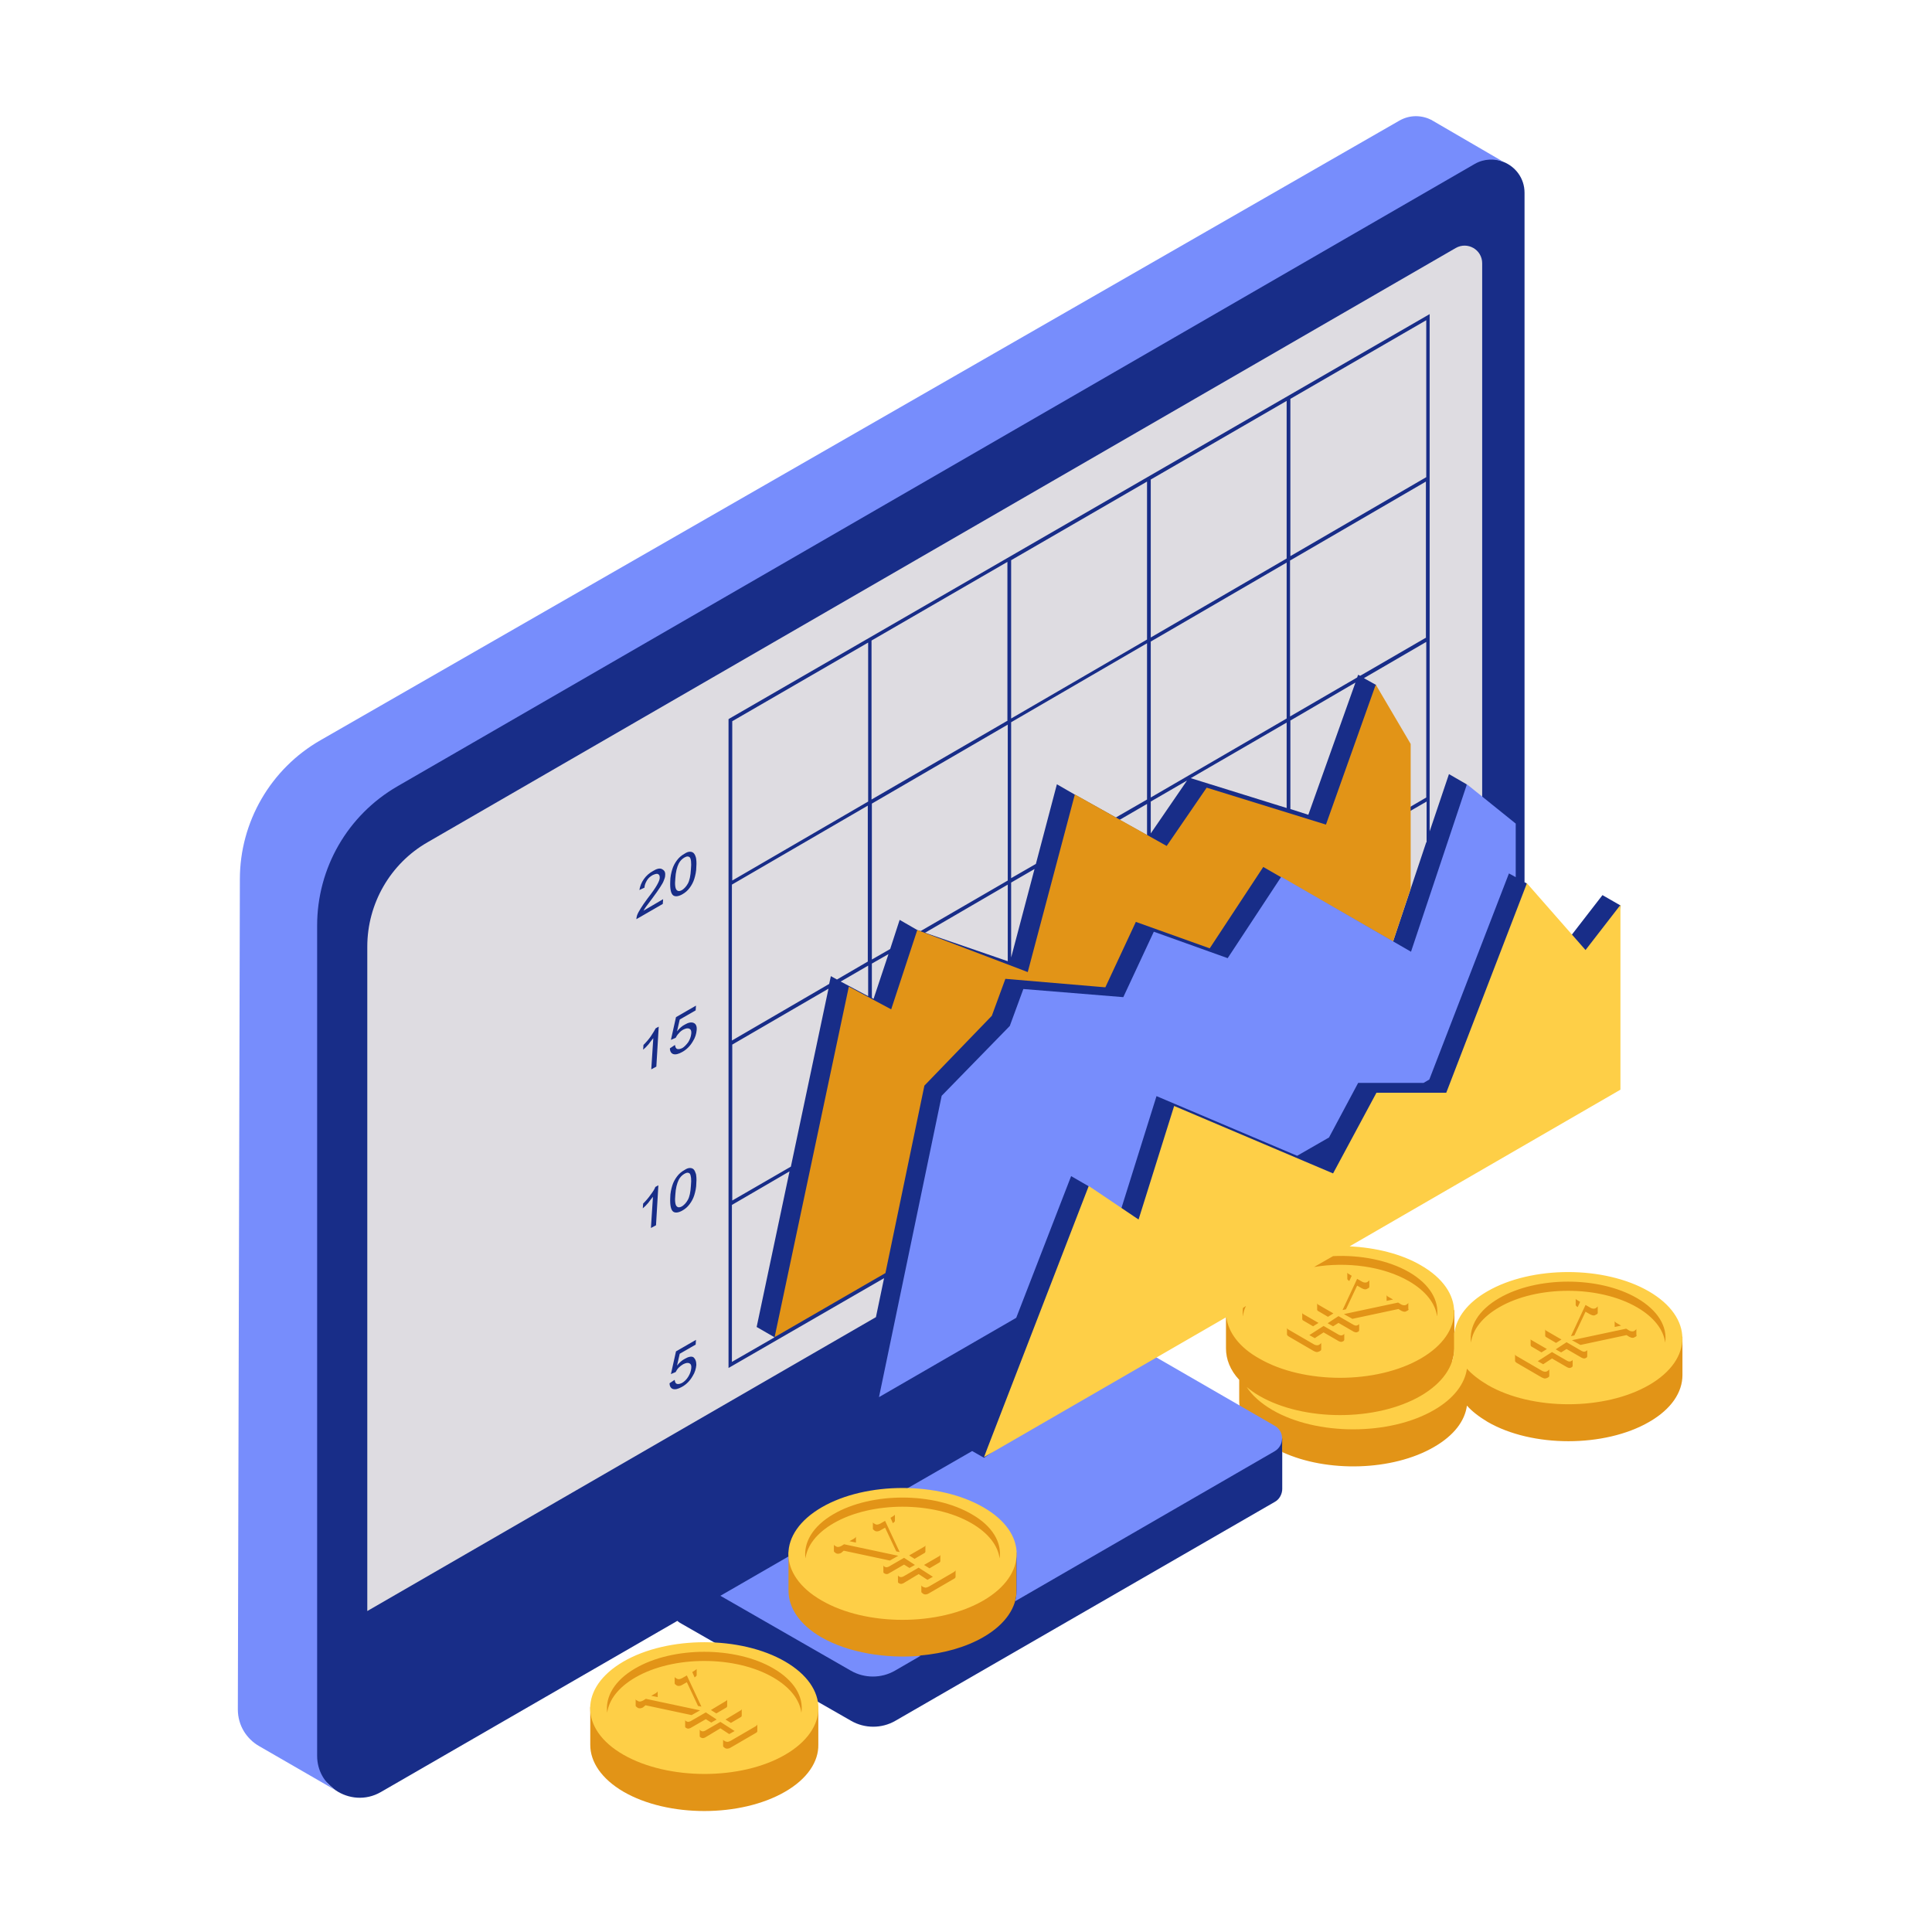 <svg xmlns="http://www.w3.org/2000/svg" xmlns:xlink="http://www.w3.org/1999/xlink" width="1080" zoomAndPan="magnify" viewBox="0 0 810 810" height="1080" preserveAspectRatio="xMidYMid meet" version="1.0"><defs><clipPath id="135568f7fe"><path d="M 99.266 48 L 636 48 L 636 751 L 99.266 751 Z M 99.266 48 " clip-rule="nonzero"/></clipPath></defs><path fill="#dedce1" d="M 624.676 88.914 L 634.195 207.867 L 628.086 401.43 C 628.086 401.43 147.309 710.68 144.895 711.531 C 142.48 712.383 144.895 525.5 144.043 421.754 C 143.191 318.008 201.582 332.504 216.5 319.285 Z M 624.676 88.914 " fill-opacity="1" fill-rule="nonzero"/><path fill="#182d88" d="M 671.844 375.281 L 657.211 394.184 L 640.02 370.305 L 639.168 369.879 L 639.168 80.812 C 639.168 74.703 635.332 69.871 630.359 67.879 C 626.664 66.457 611.605 61.484 607.629 63.758 L 157.113 319 C 136.227 331.082 132.961 363.77 116.621 380.539 L 100 711.246 C 116.48 724.891 136.086 747.488 140.773 750.613 C 146.031 754.168 153.277 755.02 159.672 751.324 L 283.984 679.555 C 284.27 679.84 284.695 680.125 285.121 680.406 L 356.867 721.48 C 362.551 724.75 369.656 724.75 375.336 721.48 L 534.461 629.672 C 536.59 628.535 537.586 626.117 537.586 624.27 L 537.586 608.637 L 542.133 600.965 L 462.711 607.785 L 462.57 576.379 L 519.969 543.266 L 548.809 548.098 L 550.23 525.926 L 611.32 490.68 C 624.82 482.863 634.195 470.074 637.746 455.293 L 663.891 437.242 L 679.516 379.688 Z M 366.246 418.77 L 365.535 418.344 L 365.535 403.988 L 372.496 400.008 Z M 422.508 402.992 L 387.84 391.055 L 422.508 370.875 Z M 422.508 369.168 L 385.992 390.344 L 384.574 389.918 L 377.184 385.656 L 373.207 397.879 L 365.535 402.281 L 365.535 336.91 L 422.508 303.797 Z M 422.508 302.09 L 365.391 335.203 L 365.391 268.551 L 422.363 235.578 L 422.363 302.09 Z M 423.926 401.43 L 423.926 370.023 L 433.73 364.336 Z M 480.898 350.125 L 469.391 343.73 L 480.898 337.051 Z M 480.898 335.203 L 467.828 342.734 L 450.496 333.07 L 443.105 328.809 L 434.297 362.207 L 423.926 368.176 L 423.926 302.801 L 480.898 269.688 Z M 480.898 268.125 L 423.926 301.238 L 423.926 234.867 L 480.898 201.898 Z M 482.461 349.414 L 482.461 336.055 L 497.664 327.246 Z M 539.434 338.758 L 499.227 326.25 L 539.434 302.941 Z M 539.434 301.238 L 482.461 334.352 L 482.461 268.977 L 539.434 235.863 Z M 539.434 234.156 L 482.461 267.27 L 482.461 201.043 L 539.434 168.074 Z M 548.523 341.598 L 540.996 339.184 L 540.996 302.09 L 568.273 286.172 Z M 597.965 353.109 L 584.043 394.75 L 583.617 394.465 L 580.633 346.145 L 598.109 336.055 L 598.109 353.109 Z M 597.965 334.352 L 580.492 344.582 L 576.941 287.168 L 571.824 284.324 L 597.965 269.117 Z M 597.965 267.27 L 570.262 283.332 L 569.41 282.902 L 568.984 284.039 L 540.852 300.383 L 540.852 235.012 L 597.824 201.898 L 597.824 267.27 Z M 597.965 200.051 L 540.996 233.164 L 540.996 167.219 L 597.965 134.25 Z M 621.41 377.84 L 614.875 328.809 L 607.484 324.543 L 599.387 348.562 L 599.387 131.691 L 305.863 301.238 L 305.438 301.52 L 305.438 573.535 L 370.648 535.875 L 367.238 552.219 L 153.988 675.434 L 153.988 396.883 C 153.988 378.832 163.648 362.062 179.277 353.109 L 610.328 103.977 C 615.301 101.137 621.41 104.688 621.41 110.371 Z M 331.012 491.105 L 317.23 556.34 L 324.617 560.602 L 324.617 560.746 L 306.859 570.977 L 306.859 505.176 Z M 307 503.328 L 307 437.953 L 347.348 414.504 L 331.578 489.117 Z M 352.465 411.52 L 363.973 404.84 L 363.973 417.633 Z M 350.902 410.668 L 348.344 409.246 L 347.633 412.516 L 306.859 436.25 L 306.859 370.875 L 363.828 337.762 L 363.828 403.137 Z M 307 369.168 L 307 302.375 L 363.973 269.402 L 363.973 336.055 Z M 291.941 572.258 C 291.797 573.82 291.371 575.383 290.379 576.945 C 289.242 578.934 287.68 580.5 285.832 581.492 C 284.27 582.348 283.133 582.629 282.137 582.348 C 281.285 582.062 280.715 581.211 280.715 579.93 L 282.848 578.508 C 282.988 579.504 283.273 580.074 283.844 580.215 C 284.41 580.355 285.121 580.215 285.973 579.789 C 286.969 579.219 287.82 578.367 288.531 577.23 C 289.242 576.094 289.668 574.957 289.809 573.676 C 289.953 572.539 289.668 571.828 288.957 571.547 C 288.387 571.262 287.535 571.402 286.398 571.973 C 285.688 572.398 285.121 572.824 284.551 573.395 C 283.984 573.961 283.559 574.672 283.273 575.242 L 281.285 576.094 L 283.414 566.57 L 291.797 561.738 L 291.656 563.73 L 284.98 567.566 L 283.844 572.539 C 284.836 571.262 285.973 570.266 287.109 569.699 C 288.531 568.844 289.809 568.562 290.66 568.988 C 291.516 569.699 291.941 570.691 291.941 572.258 Z M 274.75 497.645 L 276.027 496.934 L 275.035 513.703 L 272.902 514.84 L 273.754 501.766 C 273.188 502.477 272.477 503.328 271.766 504.324 C 270.914 505.32 270.203 506.027 269.492 506.598 L 269.637 504.609 C 270.77 503.473 271.906 502.191 272.762 500.914 C 273.754 499.633 274.465 498.496 274.75 497.645 Z M 290.805 490.254 C 290.379 489.828 289.809 489.684 289.242 489.684 C 288.531 489.684 287.82 489.969 286.969 490.539 C 285.688 491.25 284.695 492.102 283.844 493.238 C 282.988 494.375 282.281 495.656 281.852 497.074 C 281.426 498.496 281 500.203 281 502.191 C 280.859 505.32 281.285 507.309 282.281 508.02 C 283.133 508.586 284.41 508.445 285.973 507.594 C 287.254 506.883 288.246 506.027 289.098 504.891 C 289.953 503.754 290.66 502.477 291.09 501.055 C 291.516 499.633 291.941 497.93 291.941 495.938 C 292.082 494.234 291.941 493.098 291.797 492.242 C 291.516 491.391 291.23 490.68 290.805 490.254 Z M 289.668 497.074 C 289.523 499.777 289.098 501.766 288.387 503.043 C 287.68 504.324 286.824 505.176 285.973 505.746 C 284.98 506.312 284.27 506.312 283.699 505.746 C 283.133 505.176 282.848 503.613 283.133 500.914 C 283.273 498.211 283.844 496.082 284.551 494.66 C 285.121 493.523 285.973 492.672 286.969 492.102 C 287.961 491.531 288.672 491.531 289.242 492.102 C 289.668 492.812 289.953 494.375 289.668 497.074 Z M 273.043 448.328 L 273.898 435.254 C 273.328 435.965 272.617 436.816 271.906 437.812 C 271.055 438.809 270.344 439.52 269.637 440.086 L 269.777 438.098 C 270.914 436.961 272.051 435.68 272.902 434.402 C 273.754 433.121 274.465 431.984 274.891 431.133 L 276.172 430.422 L 275.176 447.191 Z M 288.531 436.961 C 289.242 435.824 289.668 434.688 289.809 433.406 C 289.953 432.27 289.668 431.559 288.957 431.273 C 288.387 430.992 287.535 431.133 286.398 431.703 C 285.688 432.129 285.121 432.555 284.551 433.266 C 283.984 433.832 283.559 434.543 283.273 435.113 L 281.285 435.965 L 283.414 426.441 L 291.797 421.609 L 291.656 423.602 L 284.98 427.438 L 283.844 432.41 C 284.836 431.133 285.973 430.137 287.109 429.57 C 288.531 428.719 289.809 428.434 290.805 428.859 C 291.797 429.285 292.223 430.281 292.082 431.844 C 291.941 433.406 291.516 434.969 290.52 436.535 C 289.383 438.523 287.82 440.086 285.973 441.082 C 284.41 441.934 283.273 442.219 282.281 441.934 C 281.426 441.648 280.859 440.797 280.859 439.52 L 282.988 438.098 C 283.133 439.09 283.414 439.66 283.984 439.801 C 284.551 439.945 285.262 439.801 286.117 439.375 C 286.824 438.949 287.68 438.098 288.531 436.961 Z M 278.871 367.039 C 278.871 367.75 278.586 368.457 278.301 369.168 C 278.016 370.023 277.449 370.875 276.738 372.012 C 276.027 373.148 274.891 374.711 273.328 376.844 C 272.051 378.551 271.199 379.688 270.77 380.254 C 270.344 380.824 270.062 381.391 269.777 381.816 L 278.016 376.984 L 277.875 378.977 L 266.793 385.371 C 266.793 384.945 266.934 384.375 267.078 383.809 C 267.363 382.953 267.93 381.961 268.641 380.824 C 269.352 379.688 270.203 378.406 271.48 376.703 C 273.473 374.145 274.75 372.297 275.461 371.016 C 276.172 369.738 276.598 368.742 276.598 368.031 C 276.598 367.18 276.453 366.754 275.887 366.469 C 275.316 366.184 274.609 366.469 273.613 366.895 C 272.617 367.465 271.766 368.176 271.199 369.168 C 270.629 370.164 270.203 371.16 270.203 372.152 L 268.07 373.148 C 268.355 371.445 268.926 370.023 269.918 368.602 C 270.914 367.18 272.191 366.043 273.754 365.191 C 275.316 364.195 276.598 363.91 277.449 364.336 C 278.586 364.906 279.012 365.617 278.871 367.039 Z M 290.805 357.656 C 290.379 357.23 289.809 357.09 289.242 357.09 C 288.531 357.09 287.82 357.375 286.969 357.941 C 285.688 358.652 284.695 359.504 283.844 360.641 C 282.988 361.781 282.281 363.059 281.852 364.48 C 281.426 365.902 281 367.605 281 369.598 C 280.859 372.723 281.285 374.711 282.281 375.422 C 283.133 375.992 284.41 375.848 285.973 374.996 C 287.254 374.285 288.246 373.434 289.098 372.297 C 289.953 371.16 290.66 369.879 291.09 368.457 C 291.516 367.039 291.941 365.332 291.941 363.344 C 292.082 361.637 291.941 360.5 291.797 359.648 C 291.516 358.652 291.23 358.086 290.805 357.656 Z M 289.668 364.48 C 289.523 367.18 289.098 369.168 288.387 370.449 C 287.68 371.727 286.824 372.582 285.973 373.148 C 284.98 373.719 284.27 373.719 283.699 373.148 C 283.133 372.582 282.848 371.016 283.133 368.316 C 283.273 365.617 283.844 363.484 284.551 362.062 C 285.121 360.926 285.973 360.074 286.969 359.504 C 287.961 358.938 288.672 358.938 289.242 359.504 C 289.668 360.074 289.953 361.637 289.668 364.48 Z M 289.668 364.48 " fill-opacity="1" fill-rule="nonzero"/><path fill="#e29417" d="M 421.797 644.453 L 426.199 650.848 L 426.199 666.621 C 426.344 673.727 421.652 680.977 412.277 686.375 C 404.891 690.641 395.652 693.199 385.992 694.051 C 371.5 699.594 352.32 695.613 341.098 689.219 C 331.723 683.961 324.191 675.434 324.191 668.328 L 330.586 652.551 L 330.586 650.848 L 336.125 642.887 C 337.688 641.609 346.07 633.793 347.918 632.656 C 366.527 621.855 396.082 625.125 414.691 635.926 C 416.68 637.062 420.234 643.172 421.797 644.453 Z M 327.457 698.457 C 308.848 687.656 281.426 687.656 262.816 698.457 C 260.828 699.594 255.996 706.699 254.434 707.977 L 247.473 715.652 L 247.473 731.57 C 247.473 738.676 252.16 745.781 261.395 751.184 C 280.008 761.984 310.551 761.984 329.164 751.184 C 338.539 745.781 343.23 738.535 343.086 731.43 L 343.086 715.652 L 336.125 707.27 C 334.562 705.988 329.449 699.594 327.457 698.457 Z M 698.84 551.934 C 697.277 550.652 688.184 543.547 686.195 542.41 C 667.582 531.609 641.301 535.164 622.688 545.82 C 620.699 546.957 617.574 552.359 616.152 553.496 L 609.758 560.461 L 609.758 570.977 L 608.766 570.977 C 609.332 569.129 609.758 567.281 609.758 565.434 L 609.758 549.516 L 603.508 539.996 C 601.945 538.715 592.566 531.895 590.723 530.758 C 578.93 523.938 564.297 522.941 550.23 525.785 L 519.969 543.266 L 514 549.516 L 514 565.293 C 514 569.84 515.707 574.387 519.543 578.508 L 519.543 586.75 C 519.398 593.859 523.664 603.664 537.586 603.094 C 537.586 605.797 537.441 607.074 537.586 608.781 C 556.34 617.449 583.902 616.738 601.234 606.648 C 609.617 601.816 614.164 595.707 615.016 589.309 C 617.148 591.727 620.129 594 623.684 596.133 C 642.293 606.934 672.84 606.934 691.449 596.133 C 700.828 590.73 705.375 583.625 705.375 576.52 L 705.375 560.602 Z M 584.043 394.75 L 591.43 372.582 L 591.43 311.895 L 576.797 287.027 L 555.914 345.719 L 505.902 330.23 L 489.137 354.672 L 450.637 333.07 L 430.887 407.543 L 384.574 389.918 L 373.633 423.176 L 355.875 413.652 L 324.758 560.602 L 371.219 533.742 L 387.555 455.152 L 415.828 425.875 L 421.512 410.383 L 463.422 413.938 L 476.211 386.508 L 507.184 397.594 L 529.629 363.484 Z M 584.043 394.75 " fill-opacity="1" fill-rule="nonzero"/><g clip-path="url(#135568f7fe)"><path fill="#778dfc" d="M 140.773 750.613 L 108.523 731.996 C 103.41 729.012 99.715 723.469 99.715 716.648 L 100.566 368.602 C 100.566 344.582 113.496 322.27 134.383 310.332 L 586.742 50.543 C 591.289 47.984 596.262 48.266 600.383 50.398 L 600.523 50.543 C 600.668 50.543 600.668 50.684 600.809 50.684 L 630.359 67.879 C 626.664 66.457 622.262 66.457 618.281 68.734 L 166.633 329.66 C 145.746 341.742 132.961 363.91 132.961 388.07 L 132.961 736.117 C 132.961 742.371 136.086 747.488 140.773 750.613 Z M 534.316 608.496 L 425.633 671.312 C 426.059 669.75 426.199 668.184 426.199 666.766 L 426.199 650.988 L 421.797 644.594 C 420.234 643.316 416.68 637.203 414.832 636.066 C 404.18 629.957 390.113 626.262 376.473 626.262 L 407.59 608.355 L 412.562 611.195 L 462.57 576.52 L 480.188 566.43 L 534.316 597.695 C 538.578 599.969 538.578 606.078 534.316 608.496 Z M 344.508 686.52 C 335.129 681.117 330.586 674.012 330.586 666.906 L 330.586 652.551 L 302.027 669.039 L 356.727 700.445 C 362.41 703.715 369.512 703.715 375.195 700.445 L 385.992 694.191 C 371.359 695.473 355.73 692.914 344.508 686.52 Z M 449.074 493.098 L 456.461 497.359 L 469.957 507.164 L 484.875 459.555 L 543.836 484.57 L 557.191 476.895 L 569.41 454.016 L 596.828 454.016 L 599.246 452.594 L 632.633 366.184 L 635.473 367.75 L 635.473 345.293 L 615.016 328.809 L 591.574 399.016 L 537.16 367.605 L 514.711 401.715 L 483.738 390.629 L 470.953 418.059 L 429.043 414.648 L 423.359 430.137 L 394.801 459.414 L 368.52 585.758 L 426.059 552.5 Z M 449.074 493.098 " fill-opacity="1" fill-rule="nonzero"/></g><path fill="#fecf47" d="M 691.309 541.418 C 672.699 530.617 642.152 530.617 623.539 541.418 C 615.156 546.25 610.609 552.5 609.758 558.754 C 609.758 558.754 609.617 558.613 609.617 558.613 L 609.617 565.578 C 609.617 572.684 604.93 579.789 595.695 585.188 C 577.082 595.988 546.535 595.988 527.926 585.188 C 525.934 584.051 524.23 582.773 522.668 581.492 C 524.941 585.047 528.633 588.316 533.465 591.156 C 552.078 601.957 582.621 601.957 601.234 591.156 C 609.617 586.324 614.164 580.074 615.016 573.82 C 617.148 576.234 620.129 578.508 623.684 580.641 C 642.293 591.441 672.84 591.441 691.449 580.641 C 710.062 569.84 709.922 552.219 691.309 541.418 Z M 649.539 573.961 L 649.539 576.805 C 649.539 577.09 649.398 577.371 648.973 577.516 C 648.688 577.797 648.262 577.797 647.836 577.941 C 647.41 577.941 646.98 577.797 646.414 577.516 L 635.898 571.402 C 635.473 571.117 635.191 570.836 635.191 570.551 L 635.191 567.707 C 635.191 567.992 635.332 568.277 635.898 568.562 L 646.414 574.672 C 646.84 574.957 647.41 575.098 647.836 575.098 C 648.262 575.098 648.688 574.957 648.973 574.672 C 649.398 574.387 649.539 574.246 649.539 573.961 Z M 661.332 547.953 C 660.906 547.668 660.621 547.387 660.621 547.102 C 660.621 547.102 660.621 546.957 660.621 546.957 C 660.621 546.957 660.621 544.969 660.621 544.543 C 660.762 544.684 660.906 544.969 661.332 545.113 L 662.469 545.82 L 661.473 547.953 Z M 677.668 554.633 L 679.66 555.77 L 676.961 556.34 L 676.961 553.781 C 676.961 554.066 677.242 554.348 677.668 554.633 Z M 669.855 550.371 C 669.855 550.652 669.715 550.938 669.289 551.082 C 668.863 551.363 668.578 551.508 668.152 551.508 C 667.727 551.508 667.297 551.363 666.73 551.082 L 664.742 549.945 L 660.055 559.891 L 658.633 560.176 L 664.742 547.102 L 666.73 548.238 C 667.156 548.523 667.727 548.664 668.152 548.664 C 668.578 548.664 669.004 548.523 669.289 548.238 C 669.715 547.953 669.855 547.812 669.855 547.527 Z M 647.836 557.332 C 647.836 557.477 647.977 557.762 648.262 557.902 L 654.652 561.598 L 652.379 563.02 L 648.262 560.602 C 647.977 560.461 647.836 560.176 647.836 560.035 Z M 642.152 561.883 L 648.543 565.578 L 646.273 566.996 L 642.152 564.582 C 641.867 564.438 641.727 564.156 641.727 564.012 L 641.727 561.172 C 641.582 561.453 641.867 561.738 642.152 561.883 Z M 659.344 572.684 C 659.344 572.824 659.199 573.109 658.918 573.25 C 658.633 573.395 658.348 573.535 658.062 573.535 C 657.781 573.535 657.352 573.395 657.07 573.25 L 650.676 569.555 L 646.98 571.973 L 644.707 570.691 L 650.676 566.855 L 657.07 570.551 C 657.352 570.691 657.781 570.836 658.062 570.836 C 658.348 570.836 658.633 570.691 658.918 570.551 C 659.199 570.41 659.344 570.266 659.344 569.98 Z M 665.453 568.703 C 665.453 568.844 665.309 569.129 665.023 569.27 C 664.742 569.414 664.457 569.555 664.172 569.555 C 663.891 569.555 663.605 569.414 663.18 569.27 L 656.785 565.578 L 654.512 566.996 L 652.238 565.719 L 656.785 562.734 L 663.18 566.43 C 663.461 566.57 663.891 566.715 664.172 566.715 C 664.457 566.715 664.742 566.57 665.023 566.43 C 665.309 566.285 665.453 566.145 665.453 565.859 Z M 686.195 559.75 C 686.195 560.035 686.051 560.316 685.625 560.461 C 685.199 560.746 684.914 560.887 684.488 560.887 C 684.062 560.887 683.637 560.746 683.07 560.461 L 681.934 559.75 L 662.609 563.871 L 659.059 561.883 L 681.789 557.051 L 682.926 557.762 C 683.352 558.043 683.922 558.188 684.348 558.188 C 684.773 558.188 685.199 558.043 685.484 557.762 C 685.91 557.477 686.051 557.332 686.051 557.051 L 686.051 559.75 Z M 698.129 562.875 C 697.418 557.477 693.441 552.219 686.336 548.098 C 670.426 538.859 644.426 538.859 628.512 548.098 C 621.41 552.219 617.43 557.477 616.719 562.875 C 615.867 556.195 619.703 549.375 628.512 544.258 C 644.426 535.02 670.426 535.02 686.336 544.258 C 695.145 549.375 699.121 556.195 698.129 562.875 Z M 527.926 569.555 C 546.535 580.355 577.082 580.355 595.695 569.555 C 614.305 558.754 614.305 541.133 595.695 530.473 C 587.453 525.641 576.656 523.082 565.859 522.516 L 679.375 456.855 L 679.375 379.402 L 664.742 398.305 L 640.164 370.305 L 606.348 458.137 L 577.082 458.137 L 558.898 491.961 L 492.266 463.68 L 477.348 511.289 L 456.461 497.219 L 413.84 607.5 L 412.562 610.91 L 514.145 552.219 C 514.996 558.613 519.543 564.867 527.926 569.555 Z M 565.574 537.012 C 565.148 536.727 564.863 536.441 564.863 536.156 C 564.863 536.156 564.863 536.016 564.863 536.016 C 564.863 536.016 564.863 534.027 564.863 533.602 C 565.004 533.742 565.148 534.027 565.574 534.168 L 566.711 534.879 L 565.715 537.012 Z M 582.055 543.691 L 584.043 544.828 L 581.344 545.395 L 581.344 542.836 C 581.344 543.121 581.484 543.406 582.055 543.691 Z M 574.098 539.426 C 574.098 539.711 573.957 539.996 573.531 540.137 C 573.105 540.422 572.82 540.562 572.395 540.562 C 571.969 540.562 571.539 540.422 570.973 540.137 L 568.984 539 L 564.297 548.949 L 562.875 549.234 L 568.984 536.156 L 570.973 537.293 C 571.398 537.578 571.969 537.723 572.395 537.723 C 572.82 537.723 573.246 537.578 573.531 537.293 C 573.957 537.012 574.098 536.867 574.098 536.586 Z M 552.219 546.391 C 552.219 546.531 552.359 546.816 552.645 546.957 L 559.039 550.652 L 556.766 552.074 L 552.645 549.66 C 552.359 549.516 552.219 549.234 552.219 549.09 Z M 546.395 550.938 L 552.789 554.633 L 550.516 556.055 L 546.395 553.637 C 546.109 553.496 545.969 553.211 545.969 553.07 L 545.969 550.227 C 545.969 550.652 546.109 550.797 546.395 550.938 Z M 553.926 565.719 C 553.926 566.004 553.781 566.285 553.355 566.43 C 553.07 566.715 552.645 566.715 552.219 566.855 C 551.793 566.855 551.367 566.715 550.797 566.43 L 540.285 560.316 C 539.859 560.035 539.574 559.75 539.574 559.465 L 539.574 556.621 C 539.574 556.906 539.715 557.191 540.285 557.477 L 550.797 563.586 C 551.223 563.871 551.793 564.012 552.219 564.012 C 552.645 564.012 553.07 563.871 553.355 563.586 C 553.781 563.301 553.926 563.16 553.926 562.875 Z M 563.586 561.738 C 563.586 561.883 563.441 562.164 563.16 562.309 C 562.875 562.449 562.59 562.594 562.305 562.594 C 562.023 562.594 561.598 562.449 561.312 562.309 L 554.918 558.613 L 551.223 561.027 L 548.953 559.75 L 554.918 555.914 L 561.312 559.609 C 561.598 559.75 562.023 559.891 562.305 559.891 C 562.59 559.891 562.875 559.75 563.16 559.609 C 563.441 559.465 563.586 559.324 563.586 559.039 Z M 569.836 557.762 C 569.836 557.902 569.695 558.188 569.41 558.328 C 569.125 558.469 568.84 558.613 568.559 558.613 C 568.273 558.613 567.988 558.469 567.562 558.328 L 561.168 554.633 L 558.895 556.055 L 556.625 554.777 L 561.168 551.789 L 567.562 555.484 C 567.848 555.629 568.273 555.77 568.559 555.77 C 568.84 555.77 569.125 555.629 569.41 555.484 C 569.695 555.344 569.836 555.203 569.836 554.918 Z M 590.578 548.805 C 590.578 549.09 590.438 549.375 590.012 549.516 C 589.586 549.801 589.301 549.945 588.875 549.945 C 588.449 549.945 588.023 549.801 587.453 549.516 L 586.316 548.805 L 566.996 552.93 L 563.441 550.938 L 586.176 546.105 L 587.312 546.816 C 587.738 547.102 588.305 547.242 588.73 547.242 C 589.156 547.242 589.586 547.102 589.867 546.816 C 590.293 546.531 590.438 546.391 590.438 546.105 L 590.438 548.805 Z M 590.723 533.316 C 599.531 538.434 603.367 545.254 602.512 551.934 C 601.801 546.531 597.824 541.273 590.723 537.152 C 579.922 530.898 564.723 528.91 550.941 531.184 L 558.895 526.637 C 570.262 526.066 582.055 528.34 590.723 533.316 Z M 522.383 547.527 C 521.672 548.949 521.246 550.371 521.105 551.934 C 520.961 550.797 520.961 549.516 521.105 548.379 Z M 329.164 696.609 C 310.551 685.809 280.008 685.809 261.395 696.609 C 242.781 707.41 242.781 725.031 261.395 735.691 C 280.008 746.352 310.551 746.492 329.164 735.691 C 347.773 724.891 347.773 707.41 329.164 696.609 Z M 269.637 715.793 C 269.207 716.078 268.641 716.223 268.215 716.223 C 267.789 716.223 267.363 716.078 267.078 715.793 C 266.652 715.512 266.508 715.367 266.508 715.086 L 266.508 712.242 C 266.508 712.527 266.652 712.809 267.078 712.953 C 267.504 713.238 267.789 713.379 268.215 713.379 C 268.641 713.379 269.066 713.238 269.637 712.953 L 270.77 712.242 L 293.504 717.074 L 289.953 719.062 L 270.629 714.941 Z M 287.961 705.277 L 285.973 706.414 C 285.547 706.699 284.98 706.84 284.551 706.84 C 284.125 706.84 283.699 706.699 283.414 706.414 C 282.988 706.133 282.848 705.988 282.848 705.703 L 282.848 702.863 C 282.848 703.145 282.988 703.43 283.414 703.574 C 283.844 703.855 284.125 704 284.551 704 C 284.98 704 285.406 703.855 285.973 703.574 L 287.961 702.438 L 294.07 715.512 L 292.652 715.227 Z M 304.441 713.094 C 304.727 712.953 304.867 712.668 304.867 712.527 L 304.867 715.367 C 304.867 715.512 304.727 715.793 304.441 715.938 L 300.324 718.352 L 298.051 716.934 Z M 310.551 717.074 C 310.836 716.934 310.977 716.648 310.977 716.504 L 310.977 719.348 C 310.977 719.488 310.836 719.773 310.551 719.918 L 306.434 722.332 L 304.16 720.91 Z M 290.234 701.016 L 291.371 700.305 C 291.797 700.02 291.941 699.879 292.082 699.734 C 292.082 700.305 292.082 702.152 292.082 702.152 C 292.082 702.152 292.082 702.293 292.082 702.293 C 292.082 702.578 291.797 702.863 291.371 703.145 L 291.23 703.289 Z M 273.043 710.965 L 275.035 709.824 C 275.461 709.543 275.742 709.258 275.742 708.973 L 275.742 711.531 Z M 288.531 724.75 C 288.246 724.75 287.961 724.605 287.68 724.465 C 287.395 724.32 287.254 724.18 287.254 723.895 L 287.254 721.055 C 287.254 721.195 287.395 721.48 287.68 721.621 C 287.961 721.766 288.246 721.906 288.531 721.906 C 288.816 721.906 289.098 721.766 289.523 721.621 L 295.918 717.926 L 300.465 720.91 L 298.191 722.191 L 295.918 720.77 L 289.523 724.465 C 289.098 724.605 288.816 724.75 288.531 724.75 Z M 295.633 728.445 C 295.352 728.586 294.926 728.727 294.641 728.727 C 294.355 728.727 294.07 728.586 293.789 728.445 C 293.504 728.301 293.359 728.16 293.359 727.875 L 293.359 725.031 C 293.359 725.176 293.504 725.457 293.789 725.602 C 294.07 725.742 294.355 725.887 294.641 725.887 C 294.926 725.887 295.352 725.742 295.633 725.602 L 302.027 721.906 L 307.996 725.742 L 305.723 727.023 L 302.027 724.605 Z M 317.512 725.742 C 317.512 726.027 317.371 726.312 316.805 726.598 L 306.289 732.707 C 305.863 732.992 305.297 733.133 304.867 733.133 C 304.441 733.133 304.016 732.992 303.734 732.707 C 303.305 732.422 303.164 732.281 303.164 731.996 L 303.164 729.152 C 303.164 729.438 303.305 729.723 303.734 729.863 C 304.016 730.148 304.441 730.148 304.867 730.289 C 305.297 730.289 305.723 730.148 306.289 729.863 L 316.805 723.754 C 317.23 723.469 317.512 723.184 317.512 722.902 Z M 335.984 718.07 C 335.273 712.668 331.293 707.41 324.191 703.289 C 308.277 694.051 282.281 694.051 266.367 703.289 C 259.262 707.41 255.285 712.668 254.574 718.07 C 253.723 711.391 257.559 704.566 266.367 699.453 C 282.281 690.215 308.277 690.215 324.191 699.453 C 333 704.566 336.977 711.391 335.984 718.07 Z M 412.277 631.945 C 393.664 621.145 363.121 621.145 344.508 631.945 C 325.895 642.746 325.895 660.367 344.508 671.027 C 363.121 681.828 393.664 681.828 412.277 671.027 C 430.887 660.227 430.887 642.605 412.277 631.945 Z M 352.746 650.988 C 352.32 651.273 351.754 651.414 351.328 651.414 C 350.902 651.414 350.477 651.273 350.191 650.988 C 349.766 650.703 349.621 650.562 349.621 650.277 L 349.621 647.438 C 349.621 647.719 349.766 648.004 350.191 648.148 C 350.617 648.43 350.902 648.574 351.328 648.574 C 351.754 648.574 352.18 648.43 352.746 648.148 L 353.883 647.438 L 376.617 652.27 L 373.062 654.258 L 353.742 650.137 Z M 371.074 640.473 L 369.086 641.609 C 368.66 641.895 368.094 642.035 367.664 642.035 C 367.238 642.035 366.812 641.895 366.527 641.609 C 366.102 641.324 365.961 641.184 365.961 640.898 L 365.961 638.055 C 365.961 638.34 366.102 638.625 366.527 638.766 C 366.957 639.051 367.238 639.195 367.664 639.195 C 368.094 639.195 368.52 639.051 369.086 638.766 L 371.074 637.629 L 377.184 650.703 L 375.766 650.422 Z M 394.234 654.543 C 394.234 654.684 394.09 654.969 393.809 655.109 L 389.688 657.527 L 387.414 656.105 L 393.809 652.41 C 394.09 652.27 394.234 651.984 394.234 651.844 Z M 387.98 650.562 C 387.98 650.703 387.84 650.988 387.555 651.133 L 383.438 653.547 L 381.164 652.125 L 387.555 648.43 C 387.84 648.289 387.98 648.004 387.98 647.863 Z M 373.348 636.352 L 374.484 635.641 C 374.91 635.355 375.055 635.215 375.195 635.07 C 375.195 635.641 375.195 637.488 375.195 637.488 C 375.195 637.488 375.195 637.629 375.195 637.629 C 375.195 637.914 374.91 638.199 374.484 638.484 L 374.344 638.625 Z M 358.855 646.727 L 356.156 646.156 L 358.148 645.02 C 358.574 644.734 358.855 644.453 358.855 644.168 Z M 371.645 659.941 C 371.359 659.941 371.074 659.801 370.793 659.66 C 370.508 659.516 370.363 659.375 370.363 659.09 L 370.363 656.246 C 370.363 656.391 370.508 656.676 370.793 656.816 C 371.074 656.957 371.359 657.102 371.645 657.102 C 371.93 657.102 372.211 656.957 372.637 656.816 L 379.031 653.121 L 383.578 656.105 L 381.305 657.383 L 379.031 655.965 L 372.637 659.66 C 372.211 659.941 371.93 659.941 371.645 659.941 Z M 378.746 663.781 C 378.465 663.922 378.035 664.062 377.754 664.062 C 377.469 664.062 377.184 663.922 376.898 663.781 C 376.617 663.637 376.473 663.496 376.473 663.211 L 376.473 660.367 C 376.473 660.512 376.617 660.797 376.898 660.938 C 377.184 661.078 377.469 661.223 377.754 661.223 C 378.035 661.223 378.465 661.078 378.746 660.938 L 385.141 657.242 L 391.109 661.078 L 388.836 662.359 L 385.141 659.941 Z M 400.625 661.078 C 400.625 661.363 400.484 661.648 399.918 661.934 L 389.402 668.043 C 388.977 668.328 388.41 668.469 387.98 668.469 C 387.555 668.469 387.129 668.328 386.844 668.043 C 386.418 667.758 386.277 667.617 386.277 667.332 L 386.277 664.492 C 386.277 664.773 386.418 665.059 386.844 665.199 C 387.129 665.484 387.555 665.484 387.98 665.629 C 388.41 665.629 388.836 665.484 389.402 665.199 L 399.918 659.09 C 400.344 658.805 400.625 658.52 400.625 658.238 Z M 419.098 653.406 C 418.387 648.004 414.406 642.746 407.305 638.625 C 391.391 629.387 365.391 629.387 349.48 638.625 C 342.375 642.746 338.398 648.004 337.688 653.406 C 336.836 646.727 340.672 639.902 349.48 634.789 C 365.391 625.551 391.391 625.551 407.305 634.789 C 416.113 639.762 420.09 646.727 419.098 653.406 Z M 419.098 653.406 " fill-opacity="1" fill-rule="nonzero"/></svg>